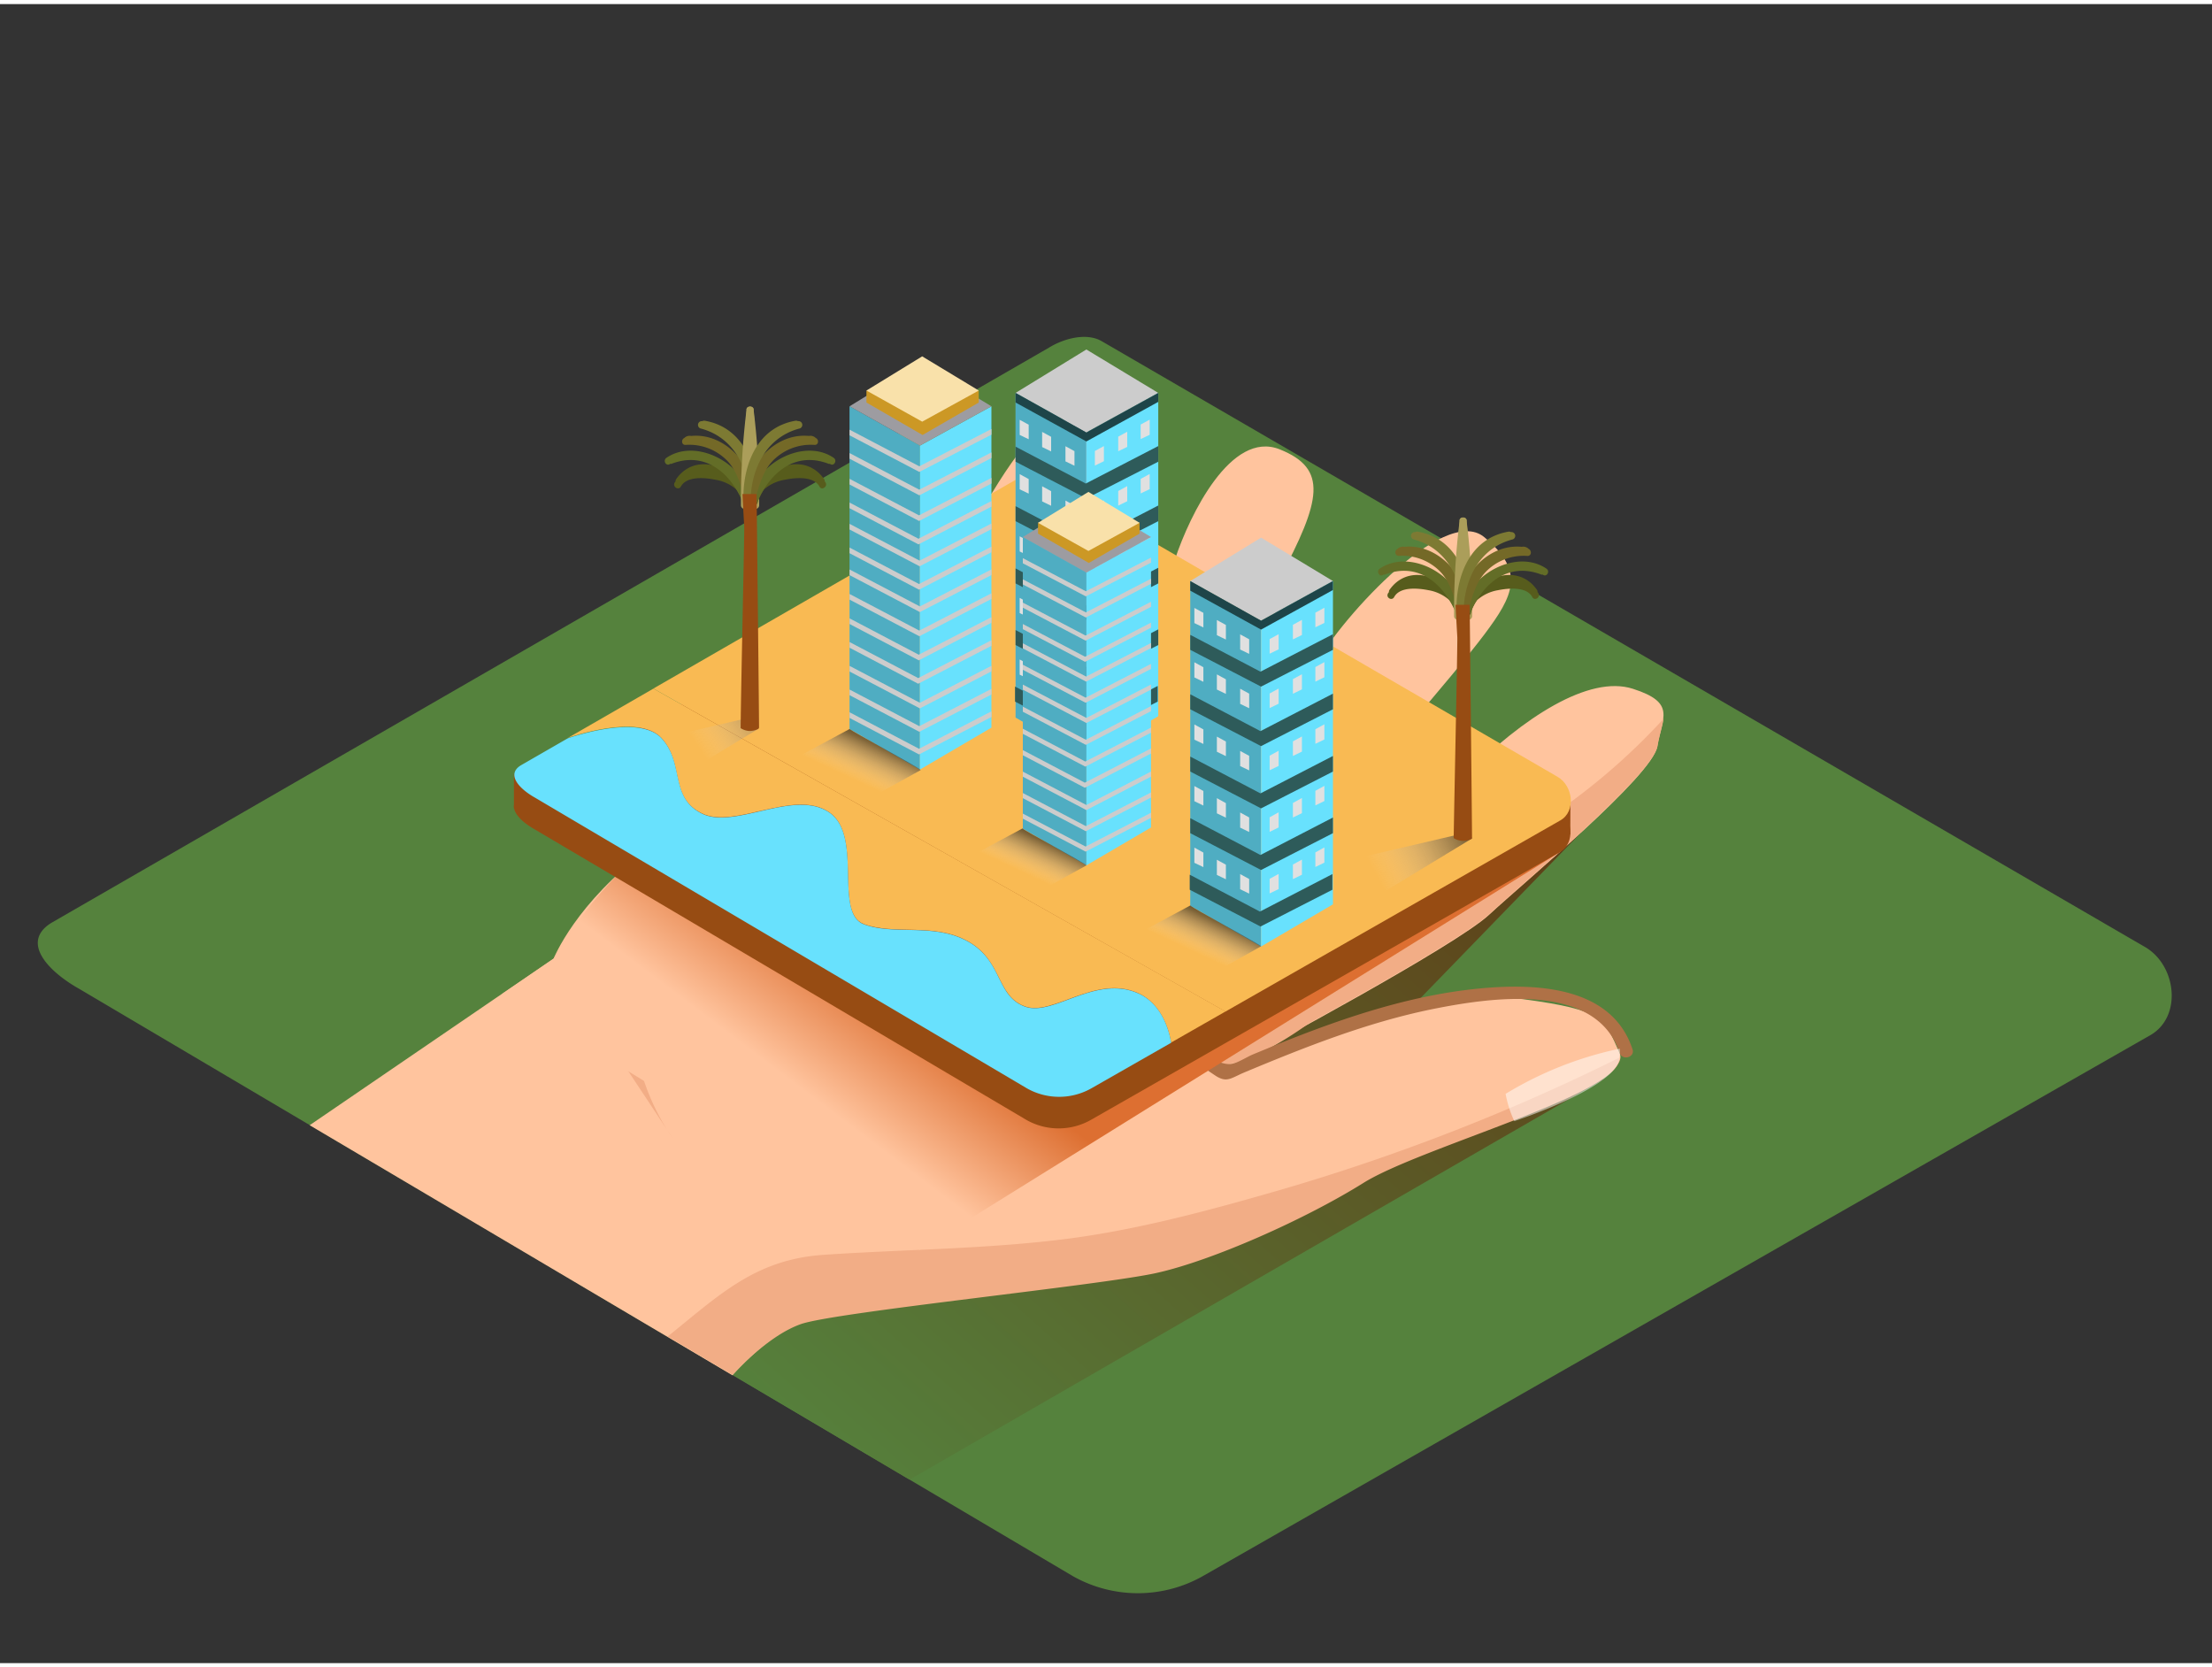 <svg xmlns="http://www.w3.org/2000/svg" xmlns:xlink="http://www.w3.org/1999/xlink" viewBox="0 0 400 300" width="406" height="306" class="illustration"><rect x="0" y="0" width="400" height="300" fill="#333333" stroke="none"/><defs><linearGradient id="linear-gradient" x1="146.86" y1="269.23" x2="279.46" y2="120.84" gradientUnits="userSpaceOnUse"><stop offset="0" stop-color="#55823d"></stop><stop offset="1" stop-color="#603813"></stop></linearGradient><linearGradient id="linear-gradient-2" x1="156.87" y1="205.23" x2="171.31" y2="186.15" gradientUnits="userSpaceOnUse"><stop offset="0" stop-color="#ffc49e"></stop><stop offset="1" stop-color="#dd6f31"></stop></linearGradient><linearGradient id="linear-gradient-3" x1="124.97" y1="132.41" x2="141.29" y2="121.29" gradientUnits="userSpaceOnUse"><stop offset="0" stop-color="#fff" stop-opacity="0"></stop><stop offset="0.81" stop-color="#262626" stop-opacity="0.57"></stop><stop offset="1" stop-opacity="0.67"></stop></linearGradient><linearGradient id="linear-gradient-4" x1="248.2" y1="156.29" x2="267.18" y2="146.07" xlink:href="#linear-gradient-3"></linearGradient><linearGradient id="linear-gradient-5" x1="215.61" y1="171.23" x2="219.07" y2="163.82" xlink:href="#linear-gradient-3"></linearGradient><linearGradient id="linear-gradient-6" x1="184.66" y1="156.87" x2="188.08" y2="149.56" xlink:href="#linear-gradient-3"></linearGradient><linearGradient id="linear-gradient-7" x1="153.38" y1="139.75" x2="157.18" y2="131.62" xlink:href="#linear-gradient-3"></linearGradient></defs><title>PP</title><g style="isolation: isolate;"><g id="Layer_2" data-name="Layer 2"><path d="M194.06,284.3,14.34,178.08c-5.72-3.21-10.63-8.49-5.05-11.94l180.37-104c2.71-1.68,6.82-2.78,9.57-1.18L387.88,170.5c5.72,3.32,6.75,12.6,1,15.93L217.75,284.13A23.9,23.9,0,0,1,194.06,284.3Z" fill="#55823d"></path><polyline points="290 194.4 164.48 266.82 104.45 231.34 246.13 154.27 297.97 137.38 237.86 199.34" fill="url(#linear-gradient)"></polyline><path d="M100.12,172.59s4-10.13,17.18-19.82S153,140,158.71,129,181.81,77.43,191,75.23s7.83,11.89,4.31,22.91-12.78,27.31-7.93,29.08,22.47-18.94,25.11-26.87S222.59,77,231.4,80.51s7.49,9.25,0,23.35S206.73,138.23,210.69,140s23.26-12.34,26.83-19.82,23.39-30,30.88-23.79,5.29,10.57,0,17.62-22,26.43-28.2,32.6l-14.1,14.1s28.2-10.57,38.77-21.15,22.47-18.29,30.4-15.75,5.29,5.18,4.41,10.47-24.23,24.67-30.4,30.4-42.76,25.26-42.76,25.26,34.23-12,48.93-10,14.59,3.44,17.43,9.75-35.49,16.44-46.06,23.05-27.31,14.1-37.45,16.3-58.15,7-64.32,9.25-12.6,9.66-12.6,9.66L56,202.73Z" fill="#ffc49e"></path><path d="M203.07,168.74c-3.25-8.2-10.42-13.34-17.91-17.44-8.67-4.75-18.23-8-28.23-6.95-1.53.17-1.55,2.59,0,2.42,9.11-1,17.76,1.74,25.76,5.94,7.3,3.83,14.89,8.69,18.06,16.67C201.31,170.81,203.64,170.18,203.07,168.74Z" fill="#af7146"></path><path d="M117.3,152.76s-10.57,31.07,4.41,52.43l-21.59-32.6S109.48,157.4,117.3,152.76Z" fill="#f2ad86"></path><path d="M268,201.73a373.5,373.5,0,0,1-38,13.14c-12.45,3.57-25.33,7-38.21,8.55-14.23,1.72-28.58,1.78-42.87,2.75-12.33.84-18.78,7.19-28.18,14.77l11.74,6.94s6.16-7,12.33-9.18,54.19-7,64.32-9.25,26.87-9.69,37.45-16.3c10.32-6.45,47.1-16.26,46.19-22.6Q280.57,196.61,268,201.73Z" fill="#f2ad86"></path><path d="M282.38,145.48c-14.27,10.21-30.1,17.83-46.17,24.73-8.19,3.52-16.33,7.18-24.55,10.62-2.52,1.05-5.12,1.94-7.73,2.82,5.57,1.37,9.71,6.35,15.05,8.45,1.19-.11,2.33-.27,3.41-.47,6.11-1.17,14.37-7.38,14.37-7.38,11.31-6.23,28.53-16,32.59-19.73,6.17-5.73,29.52-25.11,30.4-30.4.32-1.94.88-3.52,1.07-4.87A115.15,115.15,0,0,1,282.38,145.48Z" fill="#f2ad86"></path><path d="M295.21,189c-3.54-10.8-16-11.84-25.64-11.16-13.25.93-26,5.21-38.2,10.11q-2.43,1-4.85,2c-1.11.46-2.9,1.67-4.13,1.72-2.73.11-5.78-3-8.19-4.31a76.84,76.84,0,0,0-16.07-6.73,77.88,77.88,0,0,0-34.59-2c-1.53.25-.88,2.58.64,2.33a75.09,75.09,0,0,1,33.31,2,74.22,74.22,0,0,1,15.5,6.49c2.31,1.3,4.49,2.76,6.68,4.24s2.89.52,5.43-.54c11-4.59,22.13-9,33.83-11.39,10.15-2.05,29.68-5.14,33.95,7.9C293.36,191.1,295.7,190.47,295.21,189Z" fill="#af7146"></path><path d="M272.26,197.06a20.13,20.13,0,0,0,1.58,4.93s18.37-6,19-11.32a6.52,6.52,0,0,0,.06-1.78A65.5,65.5,0,0,0,272.26,197.06Z" fill="#fff" opacity="0.5"></path><path d="M282.09,153.34,166.35,225.27,90.78,179l9.34-6.39s7.58-13.4,17.18-19.82" fill="url(#linear-gradient-2)" style="mix-blend-mode: darken;"></path><polyline points="92.93 145.44 92.93 139.22 283.98 144.42 283.96 150.13 277.02 151.32" fill="#974c13"></polyline><path d="M281.58,145.46l-93.4-54.21c-1.36-.79-3.4-.25-4.74.58l-65.37,37.67-15.49,8.93-8.44,4.86c-2.76,1.71-.33,4.32,2.5,5.91l89,52.59a11.83,11.83,0,0,0,11.73-.08l14.33-8.18,9.84-5.62,60.56-34.57C284.92,151.7,284.41,147.1,281.58,145.46Z" fill="#974c13"></path><path d="M281.66,139.73l-93.4-54.21c-1.36-.79-3.4-.25-4.74.58l-65.37,37.67h0l103.45,58.41h0l60.56-34.57C285,146,284.5,141.38,281.66,139.73Z" fill="#f9ba53"></path><polygon points="183.65 129.02 183.65 70.31 196.45 77.46 196.45 136.4 183.65 129.02" fill="#68e1fd"></polygon><polygon points="183.65 129.02 183.65 70.31 196.45 77.46 196.45 136.4 183.65 129.02" fill="#1e4549" opacity="0.33"></polygon><polygon points="196.45 77.46 209.45 70.31 209.45 128.77 196.45 136.4 196.45 77.46" fill="#68e1fd"></polygon><polygon points="183.65 70.31 196.45 62.46 209.45 70.31 196.45 77.46 183.65 70.31" fill="#ccc"></polygon><polygon points="209.45 70.31 196.45 77.46 183.65 70.31 183.65 72.05 196.45 79.09 209.45 71.93 209.45 70.31" fill="#1e4549"></polygon><polygon points="207.9 77.88 207.9 75.14 206.27 76.03 206.27 78.66 207.9 77.88" fill="#e0e0e0"></polygon><polygon points="203.84 80.07 203.84 77.33 202.21 78.22 202.21 80.86 203.84 80.07" fill="#e0e0e0"></polygon><polygon points="199.62 82.66 199.62 79.92 197.99 80.81 197.99 83.45 199.62 82.66" fill="#e0e0e0"></polygon><polygon points="207.9 87.71 207.9 84.97 206.27 85.86 206.27 88.49 207.9 87.71" fill="#e0e0e0"></polygon><polygon points="203.84 89.9 203.84 87.16 202.21 88.05 202.21 90.69 203.84 89.9" fill="#e0e0e0"></polygon><polygon points="199.62 92.49 199.62 89.75 197.99 90.64 197.99 93.28 199.62 92.49" fill="#e0e0e0"></polygon><polygon points="207.9 98.95 207.9 96.21 206.27 97.11 206.27 99.74 207.9 98.95" fill="#e0e0e0"></polygon><polygon points="203.84 101.15 203.84 98.41 202.21 99.3 202.21 101.93 203.84 101.15" fill="#e0e0e0"></polygon><polygon points="199.62 103.74 199.62 101 197.99 101.89 197.99 104.52 199.62 103.74" fill="#e0e0e0"></polygon><polygon points="207.9 110.09 207.9 107.35 206.27 108.24 206.27 110.88 207.9 110.09" fill="#e0e0e0"></polygon><polygon points="203.84 112.28 203.84 109.54 202.21 110.44 202.21 113.07 203.84 112.28" fill="#e0e0e0"></polygon><polygon points="199.62 114.87 199.62 112.13 197.99 113.03 197.99 115.66 199.62 114.87" fill="#e0e0e0"></polygon><polygon points="207.9 121.23 207.9 118.48 206.27 119.38 206.27 122.01 207.9 121.23" fill="#e0e0e0"></polygon><polygon points="203.84 123.42 203.84 120.68 202.21 121.57 202.21 124.2 203.84 123.42" fill="#e0e0e0"></polygon><polygon points="199.62 126.01 199.62 123.27 197.99 124.16 197.99 126.8 199.62 126.01" fill="#e0e0e0"></polygon><polygon points="184.39 77.91 184.39 75.17 186.02 76.06 186.02 78.69 184.39 77.91" fill="#e0e0e0"></polygon><polygon points="188.45 80.1 188.45 77.36 190.08 78.25 190.08 80.89 188.45 80.1" fill="#e0e0e0"></polygon><polygon points="192.67 82.69 192.67 79.95 194.3 80.84 194.3 83.48 192.67 82.69" fill="#e0e0e0"></polygon><polygon points="184.39 87.74 184.39 85 186.02 85.89 186.02 88.52 184.39 87.74" fill="#e0e0e0"></polygon><polygon points="188.45 89.93 188.45 87.19 190.08 88.08 190.08 90.72 188.45 89.93" fill="#e0e0e0"></polygon><polygon points="192.67 92.52 192.67 89.78 194.3 90.67 194.3 93.31 192.67 92.52" fill="#e0e0e0"></polygon><polygon points="184.39 98.98 184.39 96.24 186.02 97.14 186.02 99.77 184.39 98.98" fill="#e0e0e0"></polygon><polygon points="188.45 101.18 188.45 98.44 190.08 99.33 190.08 101.96 188.45 101.18" fill="#e0e0e0"></polygon><polygon points="192.67 103.77 192.67 101.03 194.3 101.92 194.3 104.55 192.67 103.77" fill="#e0e0e0"></polygon><polygon points="184.39 110.12 184.39 107.38 186.02 108.27 186.02 110.91 184.39 110.12" fill="#e0e0e0"></polygon><polygon points="188.45 112.31 188.45 109.57 190.08 110.47 190.08 113.1 188.45 112.31" fill="#e0e0e0"></polygon><polygon points="192.67 114.9 192.67 112.16 194.3 113.06 194.3 115.69 192.67 114.9" fill="#e0e0e0"></polygon><polygon points="184.39 121.26 184.39 118.51 186.02 119.41 186.02 122.04 184.39 121.26" fill="#e0e0e0"></polygon><polygon points="188.45 123.45 188.45 120.71 190.08 121.6 190.08 124.23 188.45 123.45" fill="#e0e0e0"></polygon><polygon points="192.67 126.04 192.67 123.3 194.3 124.19 194.3 126.83 192.67 126.04" fill="#e0e0e0"></polygon><polygon points="209.45 90.67 196.34 97.45 183.65 90.79 183.65 93.5 196.45 100.16 209.45 93.5 209.45 90.67" fill="#2e5b5a"></polygon><polygon points="209.45 101.93 196.34 108.71 183.65 102.05 183.65 104.76 196.45 111.42 209.45 104.76 209.45 101.93" fill="#2e5b5a"></polygon><polygon points="209.45 113.07 196.34 119.85 183.65 113.19 183.65 115.9 196.45 122.56 209.45 115.9 209.45 113.07" fill="#2e5b5a"></polygon><polygon points="209.35 123.3 196.24 130.07 183.55 123.41 183.55 126.13 196.35 132.78 209.35 126.13 209.35 123.3" fill="#2e5b5a"></polygon><polygon points="209.45 79.92 196.34 86.7 183.65 80.03 183.65 82.75 196.45 89.4 209.45 82.75 209.45 79.92" fill="#2e5b5a"></polygon><polygon points="153.63 131.09 153.63 72.73 166.35 79.84 166.35 138.42 153.63 131.09" fill="#68e1fd"></polygon><polygon points="153.63 131.09 153.63 72.73 166.35 79.84 166.35 138.42 153.63 131.09" fill="#1e4549" opacity="0.33"></polygon><polygon points="166.35 79.84 179.28 72.73 179.28 130.84 166.35 138.42 166.35 79.84" fill="#68e1fd"></polygon><polygon points="153.63 72.73 166.35 64.92 179.28 72.73 166.35 79.84 153.63 72.73" fill="#9d9ca1"></polygon><polyline points="156.68 69.86 156.68 72.05 166.83 77.92 176.99 72.05 176.99 69.86" fill="#cc9825"></polyline><polygon points="156.68 69.88 166.76 63.7 176.99 69.88 166.76 75.51 156.68 69.88" fill="#f9e1aa"></polygon><polygon points="179.28 76.84 166.24 83.58 153.63 76.96 153.63 77.98 166.24 84.6 179.28 77.86 179.28 76.84" fill="#ccc"></polygon><polygon points="179.28 81.07 166.24 87.81 153.63 81.19 153.63 82.21 166.24 88.83 179.28 82.09 179.28 81.07" fill="#ccc"></polygon><polygon points="179.28 85.68 166.19 92.45 153.63 85.85 153.63 86.87 166.19 93.47 179.28 86.7 179.28 85.68" fill="#ccc"></polygon><polygon points="179.28 89.86 166.09 96.68 153.63 90.14 153.63 91.16 166.08 97.7 179.28 90.88 179.28 89.86" fill="#ccc"></polygon><polygon points="179.28 93.93 166.29 100.64 153.63 93.99 153.63 95.01 166.29 101.66 179.28 94.95 179.28 93.93" fill="#ccc"></polygon><polygon points="179.28 98.11 166.19 104.87 153.63 98.28 153.63 99.3 166.19 105.89 179.28 99.12 179.28 98.11" fill="#ccc"></polygon><polygon points="179.28 102.23 166.34 108.92 153.63 102.24 153.63 103.26 166.34 109.94 179.28 103.25 179.28 102.23" fill="#ccc"></polygon><polygon points="179.28 106.55 166.24 113.29 153.63 106.67 153.63 107.69 166.24 114.31 179.28 107.57 179.28 106.55" fill="#ccc"></polygon><polygon points="179.28 110.86 166.14 117.65 153.63 111.08 153.63 112.1 166.14 118.67 179.28 111.88 179.28 110.86" fill="#ccc"></polygon><polygon points="179.28 115.03 166.04 121.88 153.63 115.36 153.63 116.39 166.03 122.9 179.28 116.05 179.28 115.03" fill="#ccc"></polygon><polygon points="179.28 119.66 166.34 126.34 153.63 119.67 153.63 120.69 166.34 127.36 179.28 120.67 179.28 119.66" fill="#ccc"></polygon><polygon points="179.28 123.83 166.24 130.57 153.63 123.95 153.63 124.97 166.24 131.59 179.28 124.85 179.28 123.83" fill="#ccc"></polygon><polygon points="179.28 127.89 166.19 134.66 153.63 128.06 153.63 129.09 166.19 135.68 179.28 128.91 179.28 127.89" fill="#ccc"></polygon><polygon points="184.96 149.11 184.96 96.37 196.46 102.8 196.46 155.74 184.96 149.11" fill="#68e1fd"></polygon><polygon points="184.96 149.11 184.96 96.37 196.46 102.8 196.46 155.74 184.96 149.11" fill="#1e4549" opacity="0.33"></polygon><polygon points="196.46 102.8 208.14 96.37 208.14 148.89 196.46 155.74 196.46 102.8" fill="#68e1fd"></polygon><polygon points="184.96 96.37 196.46 89.32 208.14 96.37 196.46 102.8 184.96 96.37" fill="#9d9ca1"></polygon><polyline points="187.71 93.78 187.71 95.76 196.89 101.06 206.07 95.76 206.07 93.78" fill="#cc9825"></polyline><polygon points="187.71 93.8 196.82 88.21 206.07 93.8 196.82 98.89 187.71 93.8" fill="#f9e1aa"></polygon><polygon points="208.14 100.09 196.36 106.18 184.96 100.19 184.96 101.12 196.35 107.1 208.14 101.01 208.14 100.09" fill="#ccc"></polygon><polygon points="208.14 103.91 196.36 110 184.96 104.02 184.96 104.94 196.35 110.92 208.14 104.83 208.14 103.91" fill="#ccc"></polygon><polygon points="208.14 108.08 196.31 114.19 184.96 108.23 184.96 109.15 196.31 115.11 208.14 109 208.14 108.08" fill="#ccc"></polygon><polygon points="208.14 111.85 196.22 118.02 184.96 112.1 184.96 113.03 196.21 118.94 208.14 112.77 208.14 111.85" fill="#ccc"></polygon><polygon points="208.14 115.53 196.4 121.6 184.96 115.59 184.96 116.51 196.4 122.52 208.14 116.45 208.14 115.53" fill="#ccc"></polygon><polygon points="208.14 119.31 196.31 125.42 184.96 119.46 184.96 120.38 196.31 126.34 208.14 120.22 208.14 119.31" fill="#ccc"></polygon><polygon points="208.14 123.04 196.45 129.08 184.96 123.05 184.96 123.97 196.45 130 208.14 123.96 208.14 123.04" fill="#ccc"></polygon><polygon points="208.14 126.94 196.36 133.03 184.96 127.04 184.96 127.96 196.35 133.95 208.14 127.86 208.14 126.94" fill="#ccc"></polygon><polygon points="208.14 130.83 196.26 136.97 184.96 131.03 184.96 131.96 196.26 137.89 208.14 131.75 208.14 130.83" fill="#ccc"></polygon><polygon points="208.14 134.6 196.17 140.79 184.96 134.9 184.96 135.83 196.17 141.71 208.14 135.52 208.14 134.6" fill="#ccc"></polygon><polygon points="208.14 138.78 196.45 144.83 184.96 138.79 184.96 139.71 196.45 145.75 208.14 139.7 208.14 138.78" fill="#ccc"></polygon><polygon points="208.14 142.56 196.36 148.65 184.96 142.66 184.96 143.59 196.35 149.57 208.14 143.48 208.14 142.56" fill="#ccc"></polygon><polygon points="208.14 146.23 196.31 152.34 184.96 146.38 184.96 147.3 196.31 153.26 208.14 147.15 208.14 146.23" fill="#ccc"></polygon><polygon points="215.24 163.04 215.24 104.33 228.04 111.49 228.04 170.42 215.24 163.04" fill="#68e1fd"></polygon><polygon points="215.24 163.04 215.24 104.33 228.04 111.49 228.04 170.42 215.24 163.04" fill="#1e4549" opacity="0.33"></polygon><polygon points="228.04 111.49 241.04 104.33 241.04 162.79 228.04 170.42 228.04 111.49" fill="#68e1fd"></polygon><polygon points="215.24 104.33 228.04 96.48 241.04 104.33 228.04 111.49 215.24 104.33" fill="#ccc"></polygon><polygon points="241.04 104.33 228.04 111.49 215.24 104.33 215.24 106.07 228.04 113.11 241.04 105.95 241.04 104.33" fill="#1e4549"></polygon><polygon points="239.49 111.9 239.49 109.16 237.86 110.05 237.86 112.69 239.49 111.9" fill="#e0e0e0"></polygon><polygon points="235.43 114.09 235.43 111.35 233.8 112.24 233.8 114.88 235.43 114.09" fill="#e0e0e0"></polygon><polygon points="231.22 116.68 231.22 113.94 229.59 114.83 229.59 117.47 231.22 116.68" fill="#e0e0e0"></polygon><polygon points="239.49 121.73 239.49 118.99 237.86 119.88 237.86 122.52 239.49 121.73" fill="#e0e0e0"></polygon><polygon points="235.43 123.92 235.43 121.18 233.8 122.07 233.8 124.71 235.43 123.92" fill="#e0e0e0"></polygon><polygon points="231.22 126.51 231.22 123.77 229.59 124.66 229.59 127.3 231.22 126.51" fill="#e0e0e0"></polygon><polygon points="239.49 132.98 239.49 130.23 237.86 131.13 237.86 133.76 239.49 132.98" fill="#e0e0e0"></polygon><polygon points="235.43 135.17 235.43 132.43 233.8 133.32 233.8 135.96 235.43 135.17" fill="#e0e0e0"></polygon><polygon points="231.22 137.76 231.22 135.02 229.59 135.91 229.59 138.54 231.22 137.76" fill="#e0e0e0"></polygon><polygon points="239.49 144.11 239.49 141.37 237.86 142.26 237.86 144.9 239.49 144.11" fill="#e0e0e0"></polygon><polygon points="235.43 146.3 235.43 143.56 233.8 144.46 233.8 147.09 235.43 146.3" fill="#e0e0e0"></polygon><polygon points="231.22 148.89 231.22 146.15 229.59 147.05 229.59 149.68 231.22 148.89" fill="#e0e0e0"></polygon><polygon points="239.49 155.25 239.49 152.5 237.86 153.4 237.86 156.03 239.49 155.25" fill="#e0e0e0"></polygon><polygon points="235.43 157.44 235.43 154.7 233.8 155.59 233.8 158.23 235.43 157.44" fill="#e0e0e0"></polygon><polygon points="231.22 160.03 231.22 157.29 229.59 158.18 229.59 160.82 231.22 160.03" fill="#e0e0e0"></polygon><polygon points="215.98 111.93 215.98 109.19 217.61 110.08 217.61 112.72 215.98 111.93" fill="#e0e0e0"></polygon><polygon points="220.05 114.12 220.05 111.38 221.68 112.27 221.68 114.91 220.05 114.12" fill="#e0e0e0"></polygon><polygon points="224.26 116.71 224.26 113.97 225.89 114.86 225.89 117.5 224.26 116.71" fill="#e0e0e0"></polygon><polygon points="215.98 121.76 215.98 119.02 217.61 119.91 217.61 122.55 215.98 121.76" fill="#e0e0e0"></polygon><polygon points="220.05 123.95 220.05 121.21 221.68 122.1 221.68 124.74 220.05 123.95" fill="#e0e0e0"></polygon><polygon points="224.26 126.54 224.26 123.8 225.89 124.69 225.89 127.33 224.26 126.54" fill="#e0e0e0"></polygon><polygon points="215.98 133.01 215.98 130.26 217.61 131.16 217.61 133.79 215.98 133.01" fill="#e0e0e0"></polygon><polygon points="220.05 135.2 220.05 132.46 221.68 133.35 221.68 135.99 220.05 135.2" fill="#e0e0e0"></polygon><polygon points="224.26 137.79 224.26 135.05 225.89 135.94 225.89 138.57 224.26 137.79" fill="#e0e0e0"></polygon><polygon points="215.98 144.14 215.98 141.4 217.61 142.29 217.61 144.93 215.98 144.14" fill="#e0e0e0"></polygon><polygon points="220.05 146.33 220.05 143.59 221.68 144.49 221.68 147.12 220.05 146.33" fill="#e0e0e0"></polygon><polygon points="224.26 148.92 224.26 146.18 225.89 147.08 225.89 149.71 224.26 148.92" fill="#e0e0e0"></polygon><polygon points="215.98 155.28 215.98 152.53 217.61 153.43 217.61 156.06 215.98 155.28" fill="#e0e0e0"></polygon><polygon points="220.05 157.47 220.05 154.73 221.68 155.62 221.68 158.26 220.05 157.47" fill="#e0e0e0"></polygon><polygon points="224.26 160.06 224.26 157.32 225.89 158.21 225.89 160.85 224.26 160.06" fill="#e0e0e0"></polygon><polygon points="241.04 124.69 227.93 131.47 215.24 124.81 215.24 127.52 228.04 134.18 241.04 127.52 241.04 124.69" fill="#2e5b5a"></polygon><polygon points="241.04 135.96 227.93 142.73 215.24 136.07 215.24 138.78 228.04 145.44 241.04 138.78 241.04 135.96" fill="#2e5b5a"></polygon><polygon points="241.04 147.09 227.93 153.87 215.24 147.21 215.24 149.92 228.04 156.58 241.04 149.92 241.04 147.09" fill="#2e5b5a"></polygon><polygon points="240.94 157.32 227.83 164.1 215.14 157.43 215.14 160.15 227.94 166.8 240.94 160.15 240.94 157.32" fill="#2e5b5a"></polygon><polygon points="241.04 113.94 227.93 120.72 215.24 114.06 215.24 116.77 228.04 123.42 241.04 116.77 241.04 113.94" fill="#2e5b5a"></polygon><path d="M119.64,132.74c4.18,4.64,1.32,10.66,7.27,13.59s16.51-4.4,22.9-.29.88,18.23,6.39,20.31,12.79-.34,18.94,3.18,5,9.69,10.08,11.67,12.68-5.72,20.45-2.42c3.52,1.5,5.44,5.16,6.11,9l9.84-5.62L118.16,123.78h0l-15.49,8.93S115.45,128.1,119.64,132.74Z" fill="#f9ba53"></path><path d="M96.73,143.49l89,52.59a11.83,11.83,0,0,0,11.73-.08l14.33-8.18c-.67-3.87-2.59-7.53-6.11-9-7.78-3.3-15.34,4.4-20.45,2.42s-3.92-8.15-10.08-11.67-13.44-1.1-18.94-3.18,0-16.2-6.39-20.31-17,3.23-22.9.29-3.08-9-7.27-13.59-17,0-17,0l-8.44,4.86C91.47,139.29,93.9,141.9,96.73,143.49Z" fill="#68e1fd"></path><path d="M134.52,129.26l-22.91,5.34,7.9,7.11,17.56-10.62C136.55,130.28,135.17,130,134.52,129.26Z" fill="url(#linear-gradient-3)"></path><path d="M135,73.5s0,0,0,0v-.09c-.1-.78,1-.83,1.28-.18a.55.55,0,0,1,0,.09.66.66,0,0,1,0,.09,133.23,133.23,0,0,1,1,17.25.68.68,0,0,1-1.26.31.71.71,0,0,1-1.08-.53A112.78,112.78,0,0,1,135,73.5Z" fill="#ab9e5a"></path><path d="M122,86.54c0-.09.12-.15.17-.23a.56.56,0,0,1,.1-.41c3.23-4.6,9.3-2.72,12.07,1.22a5.66,5.66,0,0,1,1.4,3.15c.1.8-1.06.83-1.29.14a.63.63,0,0,1-.16-.29,6.8,6.8,0,0,0-1.14-2.35A7.62,7.62,0,0,0,129.31,86c-1.77-.36-5.13-.71-6.19,1.25C122.71,88,121.56,87.29,122,86.54Z" fill="#575c1c"></path><path d="M120.51,82.05c5.48-3.74,14.35,1.19,15.11,7.51a.55.55,0,0,1-.6.63.53.53,0,0,1-.77-.27c-2.29-5.31-6.86-9.1-12.85-6.78a.6.6,0,0,1-.13,0l-.09,0C120.47,83.69,119.81,82.53,120.51,82.05Z" fill="#636d27"></path><path d="M123.76,78.46a.71.71,0,0,1,.11-.11,1.4,1.4,0,0,1,1.12-.26c6.46-.61,11.74,5.89,11.8,12a.63.63,0,0,1-.74.63.69.69,0,0,1-1.08-.32c-.89-2.73-1.42-5.7-3.48-7.84a9.57,9.57,0,0,0-7.5-2.85C123.21,79.78,123.14,78.7,123.76,78.46Z" fill="#746927"></path><path d="M127,75.42a.66.66,0,0,1,.44-.08c6.51,1.12,9.24,7.17,9.42,13.22,0,.15,0,.29,0,.44,0,.86-1.29.86-1.34,0v0a.62.62,0,0,1,0-.09c0-.1,0-.19,0-.29-.44-5.38-3.22-10.37-8.72-11.85A.66.66,0,0,1,127,75.42Z" fill="#7d7a33"></path><path d="M136.27,73.5s0,0,0,0v-.09c.1-.78-1-.83-1.28-.18a.55.55,0,0,0,0,.09.66.66,0,0,0,0,.09,133.23,133.23,0,0,0-1,17.25.68.68,0,0,0,1.26.31.71.71,0,0,0,1.08-.53A112.78,112.78,0,0,0,136.27,73.5Z" fill="#ab9e5a"></path><path d="M149.3,86.54c0-.09-.12-.15-.17-.23a.56.56,0,0,0-.1-.41c-3.23-4.6-9.3-2.72-12.07,1.22a5.66,5.66,0,0,0-1.4,3.15c-.1.8,1.06.83,1.29.14a.63.63,0,0,0,.16-.29,6.8,6.8,0,0,1,1.14-2.35A7.62,7.62,0,0,1,142,86c1.77-.36,5.13-.71,6.19,1.25C148.56,88,149.71,87.29,149.3,86.54Z" fill="#575c1c"></path><path d="M150.76,82.05c-5.48-3.74-14.35,1.19-15.11,7.51a.55.55,0,0,0,.6.63.53.53,0,0,0,.77-.27c2.29-5.31,6.86-9.1,12.85-6.78a.6.6,0,0,0,.13,0l.09,0C150.79,83.69,151.46,82.53,150.76,82.05Z" fill="#636d27"></path><path d="M147.5,78.46a.71.71,0,0,0-.11-.11,1.4,1.4,0,0,0-1.12-.26c-6.46-.61-11.74,5.89-11.8,12a.63.63,0,0,0,.74.63.69.69,0,0,0,1.08-.32c.89-2.73,1.42-5.7,3.48-7.84a9.57,9.57,0,0,1,7.5-2.85C148.06,79.78,148.13,78.7,147.5,78.46Z" fill="#746927"></path><path d="M144.3,75.42a.66.66,0,0,0-.44-.08c-6.51,1.12-9.24,7.17-9.42,13.22,0,.15,0,.29,0,.44,0,.86,1.29.86,1.34,0v0a.62.62,0,0,0,0-.09c0-.1,0-.19,0-.29.44-5.38,3.22-10.37,8.72-11.85A.66.66,0,0,0,144.3,75.42Z" fill="#7d7a33"></path><path d="M133.93,130.93a3.33,3.33,0,0,0,1.5.51,3.53,3.53,0,0,0,1.64-.35.32.32,0,0,0,.19-.29c-.06-8.3-.44-42.21-.44-42.21h-2.56s.15,3.07.32,5.89C134.64,95.35,134,123,133.93,130.93Z" fill="#974c13"></path><polygon points="265.54 149.74 237.86 156.2 245.74 163.28 266.2 150.87 265.54 149.74" fill="url(#linear-gradient-4)"></polygon><path d="M263.94,93.56s0,0,0,0v-.09c-.09-.78,1-.83,1.27-.18a.55.55,0,0,1,0,.09.66.66,0,0,1,0,.09,132.81,132.81,0,0,1,1,17.2.67.67,0,0,1-1.26.31.7.7,0,0,1-1.08-.53A112.43,112.43,0,0,1,263.94,93.56Z" fill="#ab9e5a"></path><path d="M251,106.56c0-.09.12-.15.17-.23a.56.56,0,0,1,.1-.41c3.22-4.59,9.27-2.71,12,1.21a5.65,5.65,0,0,1,1.4,3.14c.1.8-1.06.83-1.29.14a.62.62,0,0,1-.16-.29,6.78,6.78,0,0,0-1.14-2.35,7.6,7.6,0,0,0-3.8-1.79c-1.77-.35-5.11-.71-6.17,1.24C251.69,108,250.54,107.31,251,106.56Z" fill="#575c1c"></path><path d="M249.5,102.09c5.47-3.73,14.31,1.18,15.07,7.48a.54.54,0,0,1-.6.63.53.53,0,0,1-.77-.27c-2.29-5.29-6.84-9.07-12.81-6.76a.6.6,0,0,1-.13,0l-.09,0C249.46,103.72,248.8,102.57,249.5,102.09Z" fill="#636d27"></path><path d="M252.74,98.51a.7.7,0,0,1,.11-.11,1.4,1.4,0,0,1,1.12-.26c6.44-.61,11.71,5.87,11.76,12a.63.63,0,0,1-.74.63.69.69,0,0,1-1.08-.32c-.89-2.72-1.42-5.68-3.47-7.82A9.54,9.54,0,0,0,253,99.78C252.19,99.82,252.12,98.75,252.74,98.51Z" fill="#746927"></path><path d="M255.93,95.48a.66.66,0,0,1,.44-.08c6.49,1.11,9.21,7.15,9.39,13.18,0,.15,0,.29,0,.44,0,.86-1.28.85-1.33,0v0a.62.62,0,0,1,0-.09c0-.1,0-.19,0-.29-.44-5.36-3.21-10.34-8.7-11.81A.66.66,0,0,1,255.93,95.48Z" fill="#7d7a33"></path><path d="M265.21,93.56s0,0,0,0v-.09c.09-.78-1-.83-1.27-.18a.55.55,0,0,0,0,.09.66.66,0,0,0,0,.09,132.81,132.81,0,0,0-1,17.2.67.67,0,0,0,1.26.31.7.7,0,0,0,1.08-.53A112.43,112.43,0,0,0,265.21,93.56Z" fill="#ab9e5a"></path><path d="M278.2,106.56c0-.09-.12-.15-.17-.23a.56.56,0,0,0-.1-.41c-3.22-4.59-9.27-2.71-12,1.21a5.65,5.65,0,0,0-1.4,3.14c-.1.8,1.06.83,1.29.14a.62.62,0,0,0,.16-.29,6.78,6.78,0,0,1,1.14-2.35,7.6,7.6,0,0,1,3.8-1.79c1.77-.35,5.11-.71,6.17,1.24C277.46,108,278.61,107.31,278.2,106.56Z" fill="#575c1c"></path><path d="M279.65,102.09c-5.47-3.73-14.31,1.18-15.07,7.48a.54.54,0,0,0,.6.63.53.53,0,0,0,.77-.27c2.29-5.29,6.84-9.07,12.81-6.76a.6.6,0,0,0,.13,0l.09,0C279.69,103.72,280.35,102.57,279.65,102.09Z" fill="#636d27"></path><path d="M276.41,98.51a.7.7,0,0,0-.11-.11,1.4,1.4,0,0,0-1.12-.26c-6.44-.61-11.71,5.87-11.76,12a.63.63,0,0,0,.74.63.69.69,0,0,0,1.08-.32c.89-2.72,1.42-5.68,3.47-7.82a9.54,9.54,0,0,1,7.48-2.84C277,99.82,277,98.75,276.41,98.51Z" fill="#746927"></path><path d="M273.22,95.48a.66.66,0,0,0-.44-.08c-6.49,1.11-9.21,7.15-9.39,13.18,0,.15,0,.29,0,.44,0,.86,1.28.85,1.33,0v0a.62.62,0,0,0,0-.09c0-.1,0-.19,0-.29.44-5.36,3.21-10.34,8.7-11.81A.66.66,0,0,0,273.22,95.48Z" fill="#7d7a33"></path><path d="M262.87,150.81a3.32,3.32,0,0,0,1.5.5A3.51,3.51,0,0,0,266,151a.32.32,0,0,0,.19-.29c-.06-8.28-.43-42.08-.43-42.08h-2.55s.15,3.06.32,5.87C263.58,115.35,263,142.86,262.87,150.81Z" fill="#974c13"></path><path d="M215.24,163l-10.49,5.64,12.77,7.64,10.52-5.9C227.73,169.94,215.62,163.46,215.24,163Z" fill="url(#linear-gradient-5)" style="mix-blend-mode: multiply;"></path><path d="M184.89,149.07l-10.49,5.64,11.48,6.87,10.58-5.83C196.15,155.27,185.28,149.49,184.89,149.07Z" fill="url(#linear-gradient-6)" style="mix-blend-mode: multiply;"></path><path d="M153.64,131.08,142,137.35,154.74,145l11.76-6.49C166.16,138,154.06,131.54,153.64,131.08Z" fill="url(#linear-gradient-7)" style="mix-blend-mode: multiply;"></path></g></g></svg>